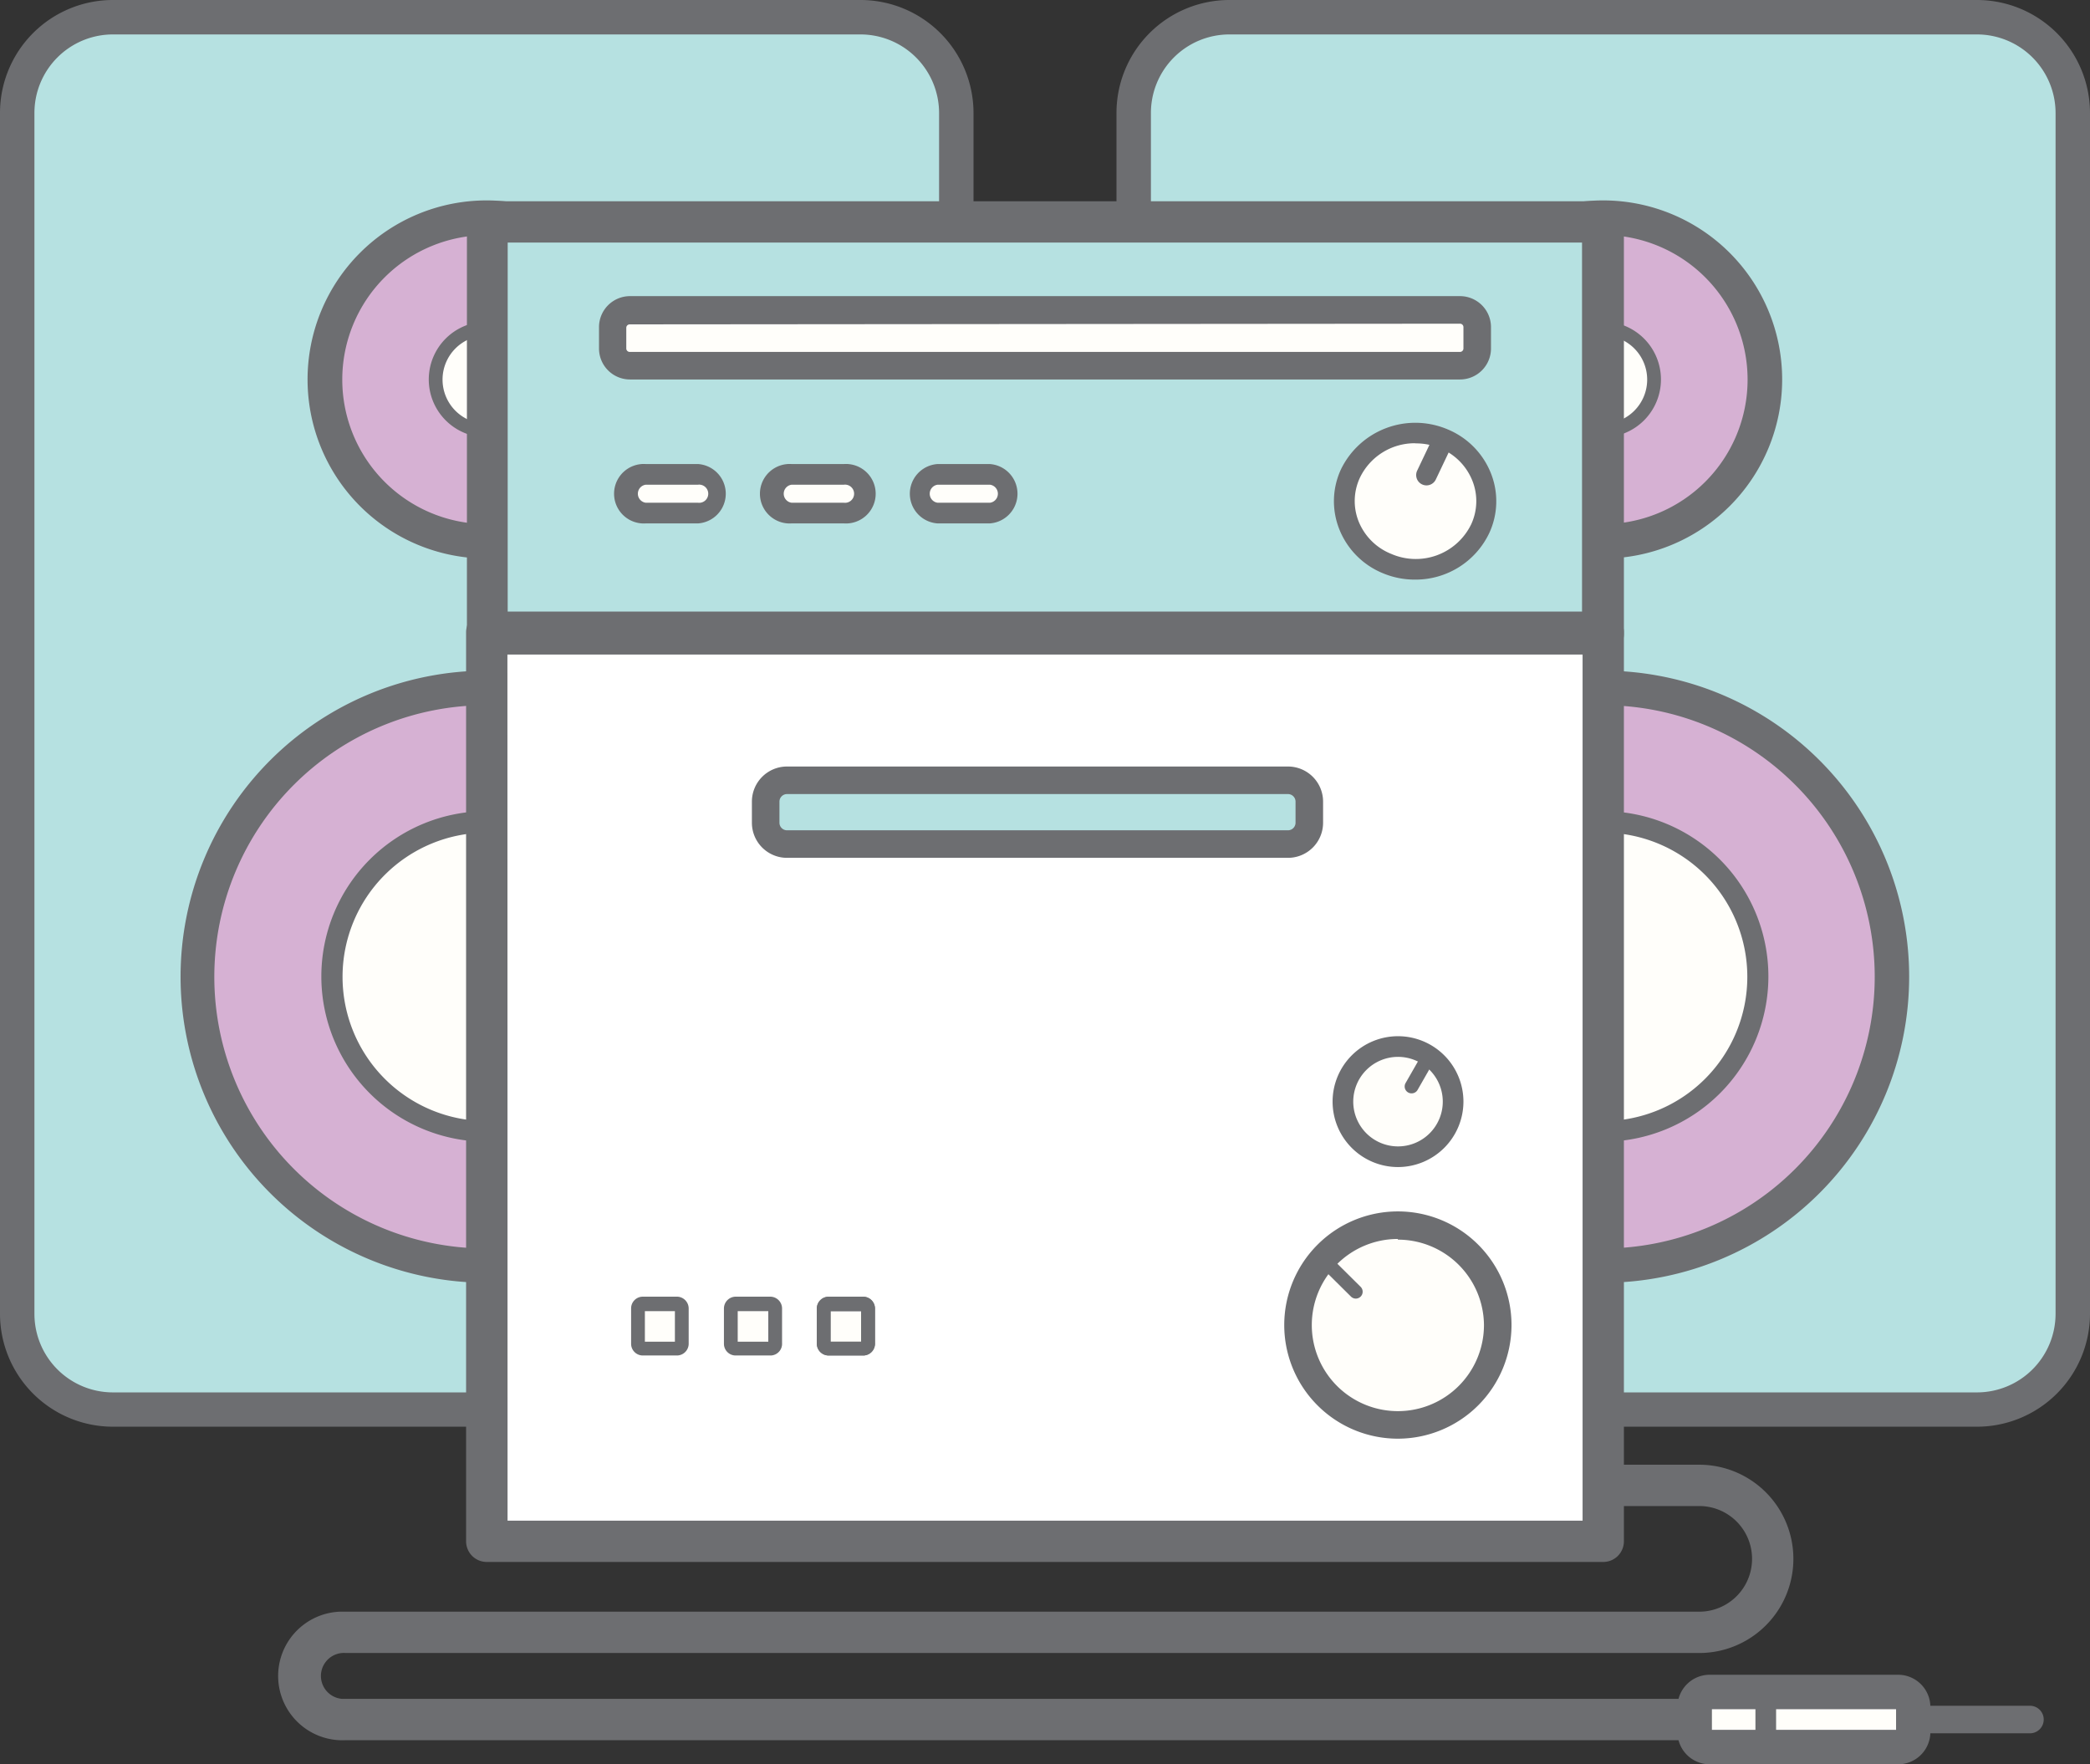<svg xmlns="http://www.w3.org/2000/svg" viewBox="-0 0 151.74 128.09"><rect x="-0" y="0" width="151.74" height="128.09" fill="#333333" stroke="none"/><title>Depositphotos_88675426_06</title><g data-name="Layer 2"><g data-name="Layer 1"><g data-name="Layer 2"><g data-name="Layer 1-2"><path d="M62.48 1.25H8.19a7 7 0 0 0-6.94 7v87.14a7 7 0 0 0 6.94 7h54.29a7 7 0 0 0 7-7V8.2a7 7 0 0 0-7-6.95zM35.33 15.82a11.74 11.74 0 1 1-11.74 11.74 11.74 11.74 0 0 1 11.74-11.74zm0 76.07a21 21 0 1 1 21-21 21 21 0 0 1-21 21z" fill="#b6e1e1"/><path d="M35.33 50a21 21 0 1 0 21 21 21 21 0 0 0-21-21zm0 32.19a11.22 11.22 0 1 1 11.23-11.27 11.22 11.22 0 0 1-11.23 11.22z" fill="#d6b1d3"/><path d="M35.33 15.82a11.74 11.74 0 1 0 11.75 11.74 11.74 11.74 0 0 0-11.75-11.74zm0 15.44a3.7 3.7 0 1 1 3.7-3.7 3.7 3.7 0 0 1-3.7 3.7z" fill="#d6b1d3"/><circle cx="35.33" cy="70.92" r="11.22" fill="#fffefa"/><circle cx="35.33" cy="27.56" r="3.7" fill="#fffefa"/><path d="M62.48 103.58H8.19A8.2 8.2 0 0 1 0 95.39V8.2A8.2 8.2 0 0 1 8.19 0h54.29a8.21 8.21 0 0 1 8.2 8.2v87.19a8.21 8.21 0 0 1-8.2 8.19zM8.19 2.5A5.7 5.7 0 0 0 2.5 8.2v87.19a5.7 5.7 0 0 0 5.69 5.7h54.29a5.71 5.71 0 0 0 5.7-5.7V8.2a5.71 5.71 0 0 0-5.7-5.7z" fill="#6d6e71"/><path d="M35.33 93.13a22.22 22.22 0 1 1 22.22-22.22 22.24 22.24 0 0 1-22.22 22.22zm0-41.93A19.72 19.72 0 1 0 55 71a19.74 19.74 0 0 0-19.67-19.8z" fill="#6d6e71"/><path d="M35.33 40.55a13 13 0 1 1 13-13 13 13 0 0 1-13 13zm0-23.48a10.49 10.49 0 1 0 10.5 10.49 10.49 10.49 0 0 0-10.5-10.49z" fill="#6d6e71"/><path d="M35.33 82.89a12 12 0 1 1 12-12 12 12 0 0 1-12 12zm0-22.44a10.47 10.47 0 1 0 10.48 10.47 10.47 10.47 0 0 0-10.48-10.47z" fill="#6d6e71"/><path d="M35.33 31.75a4.2 4.2 0 1 1 4.2-4.2 4.2 4.2 0 0 1-4.2 4.2zm0-7.39a3.2 3.2 0 1 0 3.2 3.2 3.2 3.2 0 0 0-3.2-3.2z" fill="#6d6e71"/><path d="M143.54 1.25H89.25a7 7 0 0 0-6.94 7v87.14a7 7 0 0 0 6.94 7h54.29a7 7 0 0 0 7-7V8.2a7 7 0 0 0-7-6.95zm-27.15 14.57a11.74 11.74 0 1 1-11.74 11.74 11.74 11.74 0 0 1 11.74-11.74zm0 76.07a21 21 0 1 1 21-21 21 21 0 0 1-21 21z" fill="#b6e1e1"/><path d="M116.39 50a21 21 0 1 0 21 21 21 21 0 0 0-21-21zm0 32.19a11.22 11.22 0 1 1 11.23-11.22 11.22 11.22 0 0 1-11.23 11.22z" fill="#d6b1d3"/><path d="M116.39 15.82a11.74 11.74 0 1 0 11.75 11.74 11.74 11.74 0 0 0-11.75-11.74zm0 15.44a3.7 3.7 0 1 1 3.7-3.7 3.7 3.7 0 0 1-3.7 3.7z" fill="#d6b1d3"/><ellipse cx="116.39" cy="70.92" rx="11.23" ry="11.22" fill="#fffefa"/><ellipse cx="116.39" cy="27.56" rx="3.69" ry="3.7" fill="#fffefa"/><path d="M143.53 103.58H89.25a8.2 8.2 0 0 1-8.19-8.2V8.2A8.2 8.2 0 0 1 89.25 0h54.29a8.21 8.21 0 0 1 8.2 8.2v87.19a8.21 8.21 0 0 1-8.21 8.19zM89.25 2.5a5.7 5.7 0 0 0-5.69 5.7v87.19a5.7 5.7 0 0 0 5.69 5.7h54.29a5.71 5.71 0 0 0 5.7-5.7V8.2a5.71 5.71 0 0 0-5.7-5.7z" fill="#6d6e71"/><path d="M116.39 93.13a22.22 22.22 0 1 1 22.22-22.22 22.22 22.22 0 0 1-22.22 22.22zm0-41.93a19.72 19.72 0 1 0 19.72 19.72 19.72 19.72 0 0 0-19.72-19.72z" fill="#6d6e71"/><path d="M116.39 40.55a13 13 0 1 1 13-13 13 13 0 0 1-13 13zm0-23.48a10.49 10.49 0 1 0 10.49 10.49 10.5 10.5 0 0 0-10.49-10.5z" fill="#6d6e71"/><path d="M116.39 82.89a12 12 0 1 1 12-12 12 12 0 0 1-12 12zm0-22.44a10.47 10.47 0 1 0 10.47 10.47 10.47 10.47 0 0 0-10.47-10.47z" fill="#6d6e71"/><path d="M116.39 31.75a4.2 4.2 0 1 1 4.2-4.2 4.2 4.2 0 0 1-4.2 4.2zm0-7.39a3.2 3.2 0 1 0 3.2 3.2 3.2 3.2 0 0 0-3.2-3.2z" fill="#6d6e71"/><path fill="#fffefa" d="M35.36 45.87h81.04v.16H35.36z"/><path d="M138.9 123.93v1.83a1.08 1.08 0 0 1-1.07 1.09h-13.71a1.08 1.08 0 0 1-1.08-1.08v-1.83a1.08 1.08 0 0 1 1.08-1.08h13.7a1.08 1.08 0 0 1 1.08 1.08z" fill="#fffefa"/><path d="M35.36 46v-.16 66h81V46zm66.13 30a4 4 0 1 1-4 4 4 4 0 0 1 4-4zM49.54 97.56a.36.36 0 0 1-.36.35h-2.51a.35.35 0 0 1-.35-.35V95a.35.35 0 0 1 .34-.36h2.52a.36.36 0 0 1 .36.36zm6.74 0a.35.35 0 0 1-.35.35h-2.52a.35.35 0 0 1-.35-.35V95a.36.36 0 0 1 .35-.36h2.52a.36.36 0 0 1 .35.36zm6.75 0a.36.36 0 0 1-.36.35h-2.51a.36.36 0 0 1-.36-.35V95a.36.36 0 0 1 .36-.36h2.51A.36.36 0 0 1 63 95zm-5.89-36.28a1.55 1.55 0 0 1-1.55-1.55V58.2a1.56 1.56 0 0 1 1.55-1.55h36.37a1.56 1.56 0 0 1 1.55 1.55v1.53a1.55 1.55 0 0 1-1.55 1.55H57.14zm44.35 42.17a7.25 7.25 0 1 1 7.25-7.25 7.26 7.26 0 0 1-7.25 7.25z" fill="#fff"/><path d="M95.06 58.2v1.53a1.55 1.55 0 0 1-1.55 1.55H57.14a1.55 1.55 0 0 1-1.55-1.55V58.2a1.56 1.56 0 0 1 1.55-1.55h36.37a1.56 1.56 0 0 1 1.55 1.55z" fill="#b6e1e1"/><path d="M49.54 95v2.51a.36.36 0 0 1-.36.35h-2.51a.35.35 0 0 1-.35-.35V95a.35.35 0 0 1 .34-.36h2.52a.36.36 0 0 1 .36.36z" fill="#fffefa"/><path d="M56.28 95v2.51a.35.35 0 0 1-.35.35h-2.52a.35.35 0 0 1-.35-.35V95a.36.36 0 0 1 .35-.36h2.52a.36.36 0 0 1 .35.36z" fill="#fffefa"/><rect x="59.8" y="94.69" width="3.23" height="3.22" rx=".36" ry=".36" fill="#fffefa"/><path d="M108.74 96.2a7.25 7.25 0 1 1-7.25-7.25 7.25 7.25 0 0 1 7.25 7.25z" fill="#fffefa"/><path d="M105.5 80a4 4 0 1 1-1.75-3.31A4 4 0 0 1 105.5 80z" fill="#fffefa"/><path d="M35.36 16.11v29.76h81V16.11zm9.13 9.19v-1.54a1.25 1.25 0 0 1 1.25-1.25H106a1.25 1.25 0 0 1 1.25 1.25v1.54a1.25 1.25 0 0 1-1.25 1.25H45.74a1.25 1.25 0 0 1-1.25-1.25zm6.19 11.93h-3.79a1.4 1.4 0 0 1 0-2.8h3.79a1.4 1.4 0 1 1 0 2.8zm10.59 0h-3.79a1.4 1.4 0 0 1 0-2.8h3.79a1.4 1.4 0 0 1 0 2.8zm10.6 0h-3.8a1.4 1.4 0 0 1 0-2.8h3.8a1.4 1.4 0 0 1 0 2.8zm35.57 1.16a5.22 5.22 0 0 1-6.79 2.52 4.88 4.88 0 0 1-2.73-6.34l.08-.19a5.23 5.23 0 0 1 6.78-2.52 4.88 4.88 0 0 1 2.74 6.33z" fill="#b6e1e1"/><rect x="44.49" y="22.51" width="62.78" height="4.04" rx="1.25" ry="1.25" fill="#fffefa"/><path d="M52.09 35.83a1.4 1.4 0 0 1-1.4 1.4h-3.8a1.4 1.4 0 0 1 0-2.8h3.79a1.41 1.41 0 0 1 1.41 1.4z" fill="#fffefa"/><path d="M62.68 35.83a1.4 1.4 0 0 1-1.4 1.4h-3.8a1.4 1.4 0 0 1 0-2.8h3.79a1.41 1.41 0 0 1 1.41 1.4z" fill="#fffefa"/><path d="M73.27 35.83a1.4 1.4 0 0 1-1.4 1.4h-3.8a1.4 1.4 0 0 1 0-2.8h3.8a1.4 1.4 0 0 1 1.4 1.4z" fill="#fffefa"/><path d="M107.44 38.39a5.22 5.22 0 0 1-6.79 2.52 4.88 4.88 0 0 1-2.73-6.34l.08-.19a5.23 5.23 0 0 1 6.78-2.52 4.88 4.88 0 0 1 2.74 6.33z" fill="#fffefa"/><path d="M116.4 113.4H35.34a1.5 1.5 0 0 1-1.5-1.5v-66a1.5 1.5 0 0 1 1.5-1.5h81.06a1.5 1.5 0 0 1 1.5 1.5v66a1.5 1.5 0 0 1-1.5 1.5zm-79.55-3h78.05v-63H36.84z" fill="#6d6e71"/><path d="M93.51 62.28H57.14a2.55 2.55 0 0 1-2.55-2.55V58.2a2.55 2.55 0 0 1 2.55-2.55h36.37a2.55 2.55 0 0 1 2.55 2.55v1.53a2.55 2.55 0 0 1-2.55 2.55zm-36.37-4.63a.55.55 0 0 0-.55.55v1.53a.55.55 0 0 0 .55.55h36.37a.55.55 0 0 0 .55-.55V58.2a.55.55 0 0 0-.55-.55H57.14z" fill="#6d6e71"/><rect x="46.32" y="94.69" width="3.22" height="3.22" rx=".35" ry=".35" fill="#fffefa"/><rect x="53.06" y="94.69" width="3.22" height="3.22" rx=".35" ry=".35" fill="#fffefa"/><path d="M62.67 98.41h-2.51a.86.86 0 0 1-.85-.85V95a.86.86 0 0 1 .85-.85h2.51a.86.86 0 0 1 .85.85v2.51a.86.86 0 0 1-.82.9zm-2.37-1h2.22v-2.22H60.3z" fill="#6d6e71"/><path d="M101.49 104.45a8.25 8.25 0 1 1 8.25-8.25 8.26 8.26 0 0 1-8.25 8.25zm0-14.5a6.25 6.25 0 1 0 6.25 6.25 6.25 6.25 0 0 0-6.25-6.2z" fill="#6d6e71"/><path d="M98.44 94.28a.5.5 0 0 1-.35-.14l-2.39-2.37a.5.5 0 0 1 .7-.71l2.38 2.36a.5.5 0 0 1-.35.86z" fill="#6d6e71"/><path d="M101.49 84.73a4.75 4.75 0 1 1 4.76-4.73 4.76 4.76 0 0 1-4.76 4.73zm0-8a3.25 3.25 0 1 0 3.26 3.27 3.25 3.25 0 0 0-3.26-3.27z" fill="#6d6e71"/><path d="M102.48 79.38a.5.5 0 0 1-.43-.75l1.27-2.22a.5.5 0 1 1 .87.5l-1.27 2.22a.5.5 0 0 1-.44.25z" fill="#6d6e71"/><path d="M116.4 47.52h-81A1.5 1.5 0 0 1 33.9 46V16.11a1.5 1.5 0 0 1 1.5-1.5h81a1.5 1.5 0 0 1 1.5 1.5V46a1.5 1.5 0 0 1-1.48 1.52zm-79.54-3h78V17.61h-78z" fill="#6d6e71"/><path d="M106 27.55H45.74a2.25 2.25 0 0 1-2.25-2.25v-1.55a2.25 2.25 0 0 1 2.25-2.25H106a2.25 2.25 0 0 1 2.25 2.25v1.55a2.25 2.25 0 0 1-2.25 2.25zm-60.28-4a.25.25 0 0 0-.25.25v1.5a.25.25 0 0 0 .25.25H106a.25.25 0 0 0 .25-.25v-1.55a.25.25 0 0 0-.25-.25z" fill="#6d6e71"/><path d="M50.68 38h-3.79a2.16 2.16 0 1 1 0-4.31h3.79a2.16 2.16 0 0 1 0 4.31zm-3.79-2.81a.66.66 0 0 0 0 1.31h3.79a.66.66 0 1 0 0-1.31h-3.79z" fill="#6d6e71"/><path d="M61.27 37.23h-3.79a1.4 1.4 0 0 1-1.4-1.4 1.4 1.4 0 0 1 1.4-1.4h3.79a1.4 1.4 0 0 1 1.4 1.4 1.4 1.4 0 0 1-1.4 1.4z" fill="#fffefa"/><path d="M61.27 38h-3.79a2.16 2.16 0 1 1 0-4.31h3.79a2.16 2.16 0 1 1 0 4.31zm-3.79-2.81a.66.66 0 0 0 0 1.31h3.79a.66.66 0 1 0 0-1.31h-3.79z" fill="#6d6e71"/><path d="M71.87 38h-3.8a2.16 2.16 0 0 1 0-4.31h3.79a2.16 2.16 0 0 1 0 4.31zm-3.79-2.81a.66.66 0 0 0 0 1.31h3.79a.66.66 0 0 0 0-1.31h-3.79z" fill="#6d6e71"/><path d="M102.73 42.08a6 6 0 0 1-2.37-.48 5.74 5.74 0 0 1-3.14-3.22 5.5 5.5 0 0 1 .14-4.31 6 6 0 0 1 7.76-2.89 5.74 5.74 0 0 1 3.14 3.22 5.49 5.49 0 0 1-.14 4.31 5.92 5.92 0 0 1-5.39 3.37zm0-9.9a4.41 4.41 0 0 0-4 2.51 4 4 0 0 0-.1 3.14 4.25 4.25 0 0 0 2.37 2.38 4.47 4.47 0 0 0 5.81-2.14 4 4 0 0 0 .1-3.14 4.25 4.25 0 0 0-2.33-2.38 4.55 4.55 0 0 0-1.8-.36z" fill="#6d6e71"/><path d="M103.57 35.24a.75.75 0 0 1-.68-1.07l1.25-2.63a.75.75 0 0 1 1.35.65l-1.25 2.63a.75.75 0 0 1-.67.42z" fill="#6d6e71"/><path d="M123 126.34H25.1a4.67 4.67 0 1 1-.43-9.33h98.7a3.83 3.83 0 0 0 0-7.67h-7v-3h7a6.83 6.83 0 0 1 0 13.67H25.1a1.67 1.67 0 1 0-.26 3.33H123z" fill="#6d6e71"/><path d="M137.82 128.09h-13.7a2.34 2.34 0 0 1-2.33-2.34v-1.83a2.34 2.34 0 0 1 2.33-2.33h13.7a2.34 2.34 0 0 1 2.33 2.33v1.83a2.34 2.34 0 0 1-2.33 2.34zm-13.53-2.5h13.37v-1.5h-13.37z" fill="#6d6e71"/><path d="M147.38 125.84h-8.28a1 1 0 0 1 0-2h8.28a1 1 0 0 1 0 2z" fill="#6d6e71"/><path fill="#6d6e71" d="M127.45 122.84h1.5v4h-1.5z"/><path d="M49.18 98.41h-2.51a.85.85 0 0 1-.85-.85V95a.85.85 0 0 1 .84-.86h2.52A.86.86 0 0 1 50 95v2.51a.86.86 0 0 1-.82.9zm-2.36-1H49v-2.22h-2.18z" fill="#6d6e71"/><path d="M55.93 98.41h-2.52a.85.85 0 0 1-.85-.85V95a.86.86 0 0 1 .85-.86h2.52a.86.86 0 0 1 .85.86v2.51a.85.85 0 0 1-.8.9zm-2.37-1h2.22v-2.22h-2.22z" fill="#6d6e71"/><path d="M62.67 98.41h-2.51a.86.86 0 0 1-.86-.85V95a.86.86 0 0 1 .86-.86h2.51a.86.86 0 0 1 .86.86v2.51a.86.86 0 0 1-.82.9zm-2.37-1h2.23v-2.22H60.3z" fill="#6d6e71"/></g></g></g></g></svg>